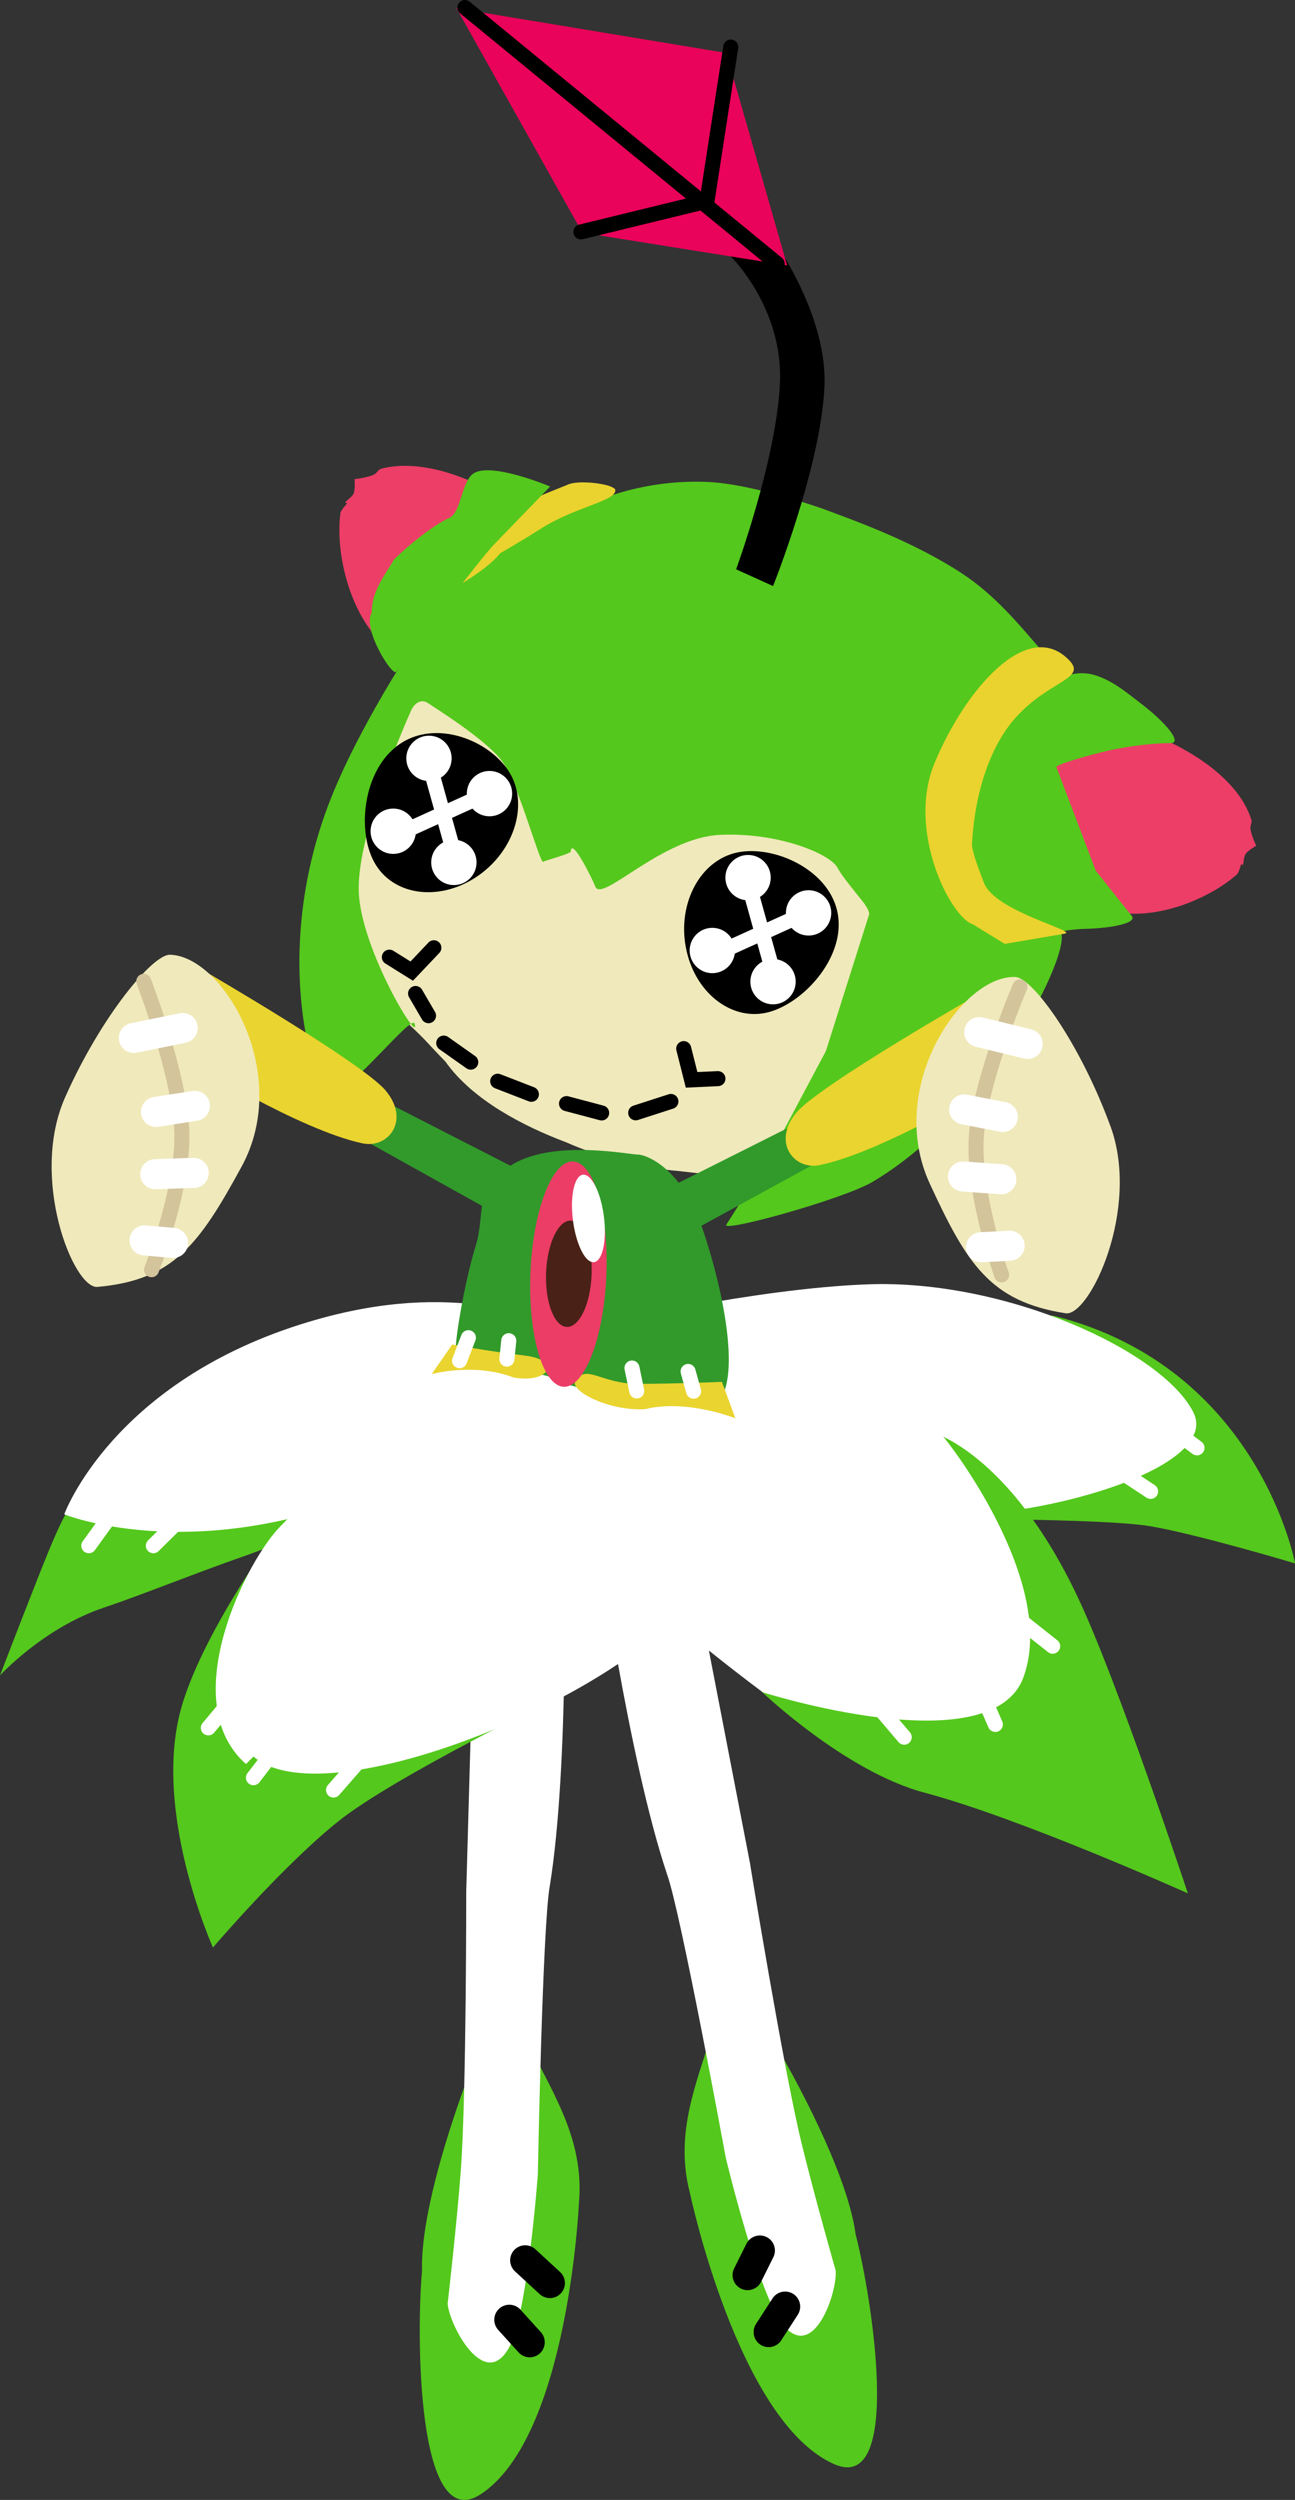 <svg version="1.1" xmlns="http://www.w3.org/2000/svg" xmlns:xlink="http://www.w3.org/1999/xlink" width="21.526" height="41.544" viewBox="0,0,21.526,41.544"><rect x="0" y="0" width="21.526" height="41.544" fill="#333333" stroke="none"/><g transform="translate(-230.375,-158.041)"><g data-paper-data="{&quot;isPaintingLayer&quot;:true}" fill-rule="nonzero" stroke-linejoin="miter" stroke-miterlimit="10" stroke-dasharray="" stroke-dashoffset="0" style="mix-blend-mode: normal"><g data-paper-data="{&quot;index&quot;:null}"><g data-paper-data="{&quot;index&quot;:null}" stroke="none" stroke-width="0" stroke-linecap="butt"><path d="M238.364,199.491c-1.066,0.699 -1.068,-2.688 -0.974,-3.709c-0.035,-1.191 0.791,-3.293 0.791,-3.293c0,0 0.485,-1.484 0.928,-0.582c0.206,0.42 0.434,0.814 0.609,1.222c0.201,0.469 0.331,0.957 0.28,1.524c0,0 -0.174,3.881 -1.633,4.838z" data-paper-data="{&quot;index&quot;:null}" fill="#54c81c"/><path d="M238.126,189.435l0.159,-5.619l1.465,-0.088c0,0 0.091,3.621 -0.234,5.64c-0.123,0.636 -0.201,4.809 -0.201,4.809c0,0 -0.17,2.344 -0.489,2.894c-0.405,0.7 -0.981,-0.388 -1.01,-0.747c0,0 0.156,-1.361 0.219,-2.214c0.093,-1.262 0.09,-4.674 0.09,-4.674z" data-paper-data="{&quot;index&quot;:null}" fill="#ffffff"/></g><path d="M239.515,195.981l-0.41,-0.378" fill="none" stroke="#000000" stroke-width="0.5" stroke-linecap="round"/><path d="M238.841,196.591l0.339,0.374" fill="none" stroke="#000000" stroke-width="0.5" stroke-linecap="round"/></g><g><path d="M241.762,168.478c4.223,1.688 3.072,4.684 3.168,4.931c0.031,0.267 -0.094,0.524 -0.173,0.772c-0.335,0.889 -0.757,1.741 -1.171,2.595c-0.15,0.36 -0.494,0.592 -0.85,0.718c-0.385,0.129 -0.798,0.027 -1.192,-0.003c-0.606,-0.069 -1.2,-0.222 -1.758,-0.467c-0.702,-0.265 -1.551,-0.697 -2.006,-1.34c-0.344,-0.353 -0.283,-0.318 -0.648,-0.658c-0.676,-0.817 -0.945,-1.911 -0.881,-2.957c0.033,-0.627 0.174,-1.26 0.467,-1.819c0.137,-0.23 1.543,-3.172 5.044,-1.773z" data-paper-data="{&quot;index&quot;:null}" fill="#f0e9bb" stroke="none" stroke-width="0.172" stroke-linecap="butt"/><path d="M238.663,166.267c0.362,0.602 -2.59,2.605 -2.115,2.265c-0.425,-0.561 -0.589,-1.396 -0.514,-1.965c0.007,-0.052 0.114,-0.162 0.114,-0.162c-0.094,-0.011 0.059,-0.072 0.103,-0.158c0.034,-0.068 0.017,-0.246 0.017,-0.246c-0.05,0.013 0.2,-0.02 0.305,-0.065c0.086,-0.037 0.073,-0.087 0.139,-0.105c0.466,-0.125 1.138,-0.02 1.952,0.434z" data-paper-data="{&quot;index&quot;:null}" fill="#ed3e67" stroke="none" stroke-width="0.172" stroke-linecap="butt"/><path d="M244.825,173.228c-0.018,-0.105 -0.102,-0.197 -0.219,-0.342c-0.088,-0.11 -0.258,-0.323 -0.305,-0.417c-0.116,-0.238 -0.994,-0.601 -1.963,-0.554c-0.969,0.047 -1.963,1.139 -2.068,0.858c-0.04,-0.107 -0.394,-0.832 -0.408,-0.582c-0.002,0.041 -0.436,0.15 -0.456,0.171c-0.052,0.055 -0.41,-1.292 -0.679,-1.663c-0.269,-0.37 -1.158,-0.917 -1.232,-0.97c-0.112,-0.08 -0.226,-0.009 -0.283,0.112c-0.071,0.152 -0.905,2.05 -0.874,3.012c0.031,0.962 1.028,2.586 0.93,2.201c-0.044,-0.174 -1.06,1.14 -1.4,1.173c-0.243,0.024 -1.013,-2.248 -0.028,-4.828c0.468,-1.226 1.403,-2.657 1.619,-2.946l0.423,-0.563c0.618,-0.62 1.344,-1.105 2.194,-1.433c0.054,-0.021 0.893,-0.459 2.062,-0.407c0.739,0.033 1.845,0.42 1.931,0.452c0.505,0.188 1.498,0.539 2.318,1.083c0.522,0.346 0.92,0.826 1.253,1.21c0.06,0.069 -1.129,0.733 -1.07,0.795c0.029,0.03 -0.548,0.864 -0.574,0.955l-0.17,0.607c-0.172,0.614 0.132,1.428 0.199,1.545c0.091,0.159 0.423,0.663 0.575,0.727l0.512,0.214c0.07,0.029 0.862,-0.179 0.894,-0.117c0.113,0.221 -0.319,1.082 -0.423,1.245l-0.543,0.855c-0.175,0.275 -0.256,0.437 -0.602,0.775c-0.475,0.464 -0.953,0.926 -1.556,1.284c-0.488,0.289 -2.522,0.851 -2.434,0.713l0.744,-1.173l0.911,-1.712l0.722,-2.281z" data-paper-data="{&quot;index&quot;:null}" fill="#54c81c" stroke="none" stroke-width="0.172" stroke-linecap="butt"/><path d="M249.167,173.223c-1.091,-0.044 -1.562,-2.545 -1.562,-2.545c0.141,-0.364 1.319,-0.762 2.292,-0.267c0.744,0.379 1.15,0.834 1.279,1.255c0.018,0.06 -0.027,0.076 -0.014,0.162c0.016,0.103 0.111,0.311 0.097,0.266c0,0 -0.146,0.081 -0.182,0.143c-0.046,0.079 -0.018,0.227 -0.072,0.162c0,0 -0.033,0.14 -0.07,0.173c-0.404,0.359 -1.129,0.677 -1.768,0.652z" data-paper-data="{&quot;index&quot;:null}" fill="#ed3e67" stroke="none" stroke-width="0.172" stroke-linecap="butt"/><path d="M246.612,171.04c0.067,0.1 0.188,-0.491 0.523,-0.984c0.357,-0.527 0.942,-0.956 1.451,-0.792c0.294,0.095 0.516,0.286 0.731,0.45c0.445,0.337 0.717,0.676 0.516,0.676c-0.343,-0 -0.808,0.066 -1.133,0.148c-0.464,0.116 -0.775,0.223 -0.765,0.25l0.653,1.72l0.598,0.753c0.103,0.116 -0.327,0.206 -0.777,0.216c-0.389,0.009 -0.702,0.126 -0.834,0.116c-0.586,-0.043 -0.423,-0.261 -0.908,-0.83c-0.282,-0.331 -0.156,-1.872 -0.055,-1.722z" data-paper-data="{&quot;index&quot;:null}" fill="#54c81c" stroke="none" stroke-width="0.172" stroke-linecap="butt"/><path d="M245.907,170.728c0.507,-1.228 1.555,-2.441 2.246,-1.709c0.29,0.307 -0.347,0.33 -0.903,0.956c-0.354,0.399 -0.661,1.102 -0.718,2.085c-0.006,0.103 0.079,0.342 0.2,0.655c0.186,0.48 1.59,0.8 1.336,0.843l-0.992,0.169l-0.529,-0.325c-0.372,-0.115 -1.103,-1.551 -0.64,-2.674z" data-paper-data="{&quot;index&quot;:null}" fill="#ead32e" stroke="none" stroke-width="0.172" stroke-linecap="butt"/><path d="M238.691,167.233c-0.174,0.228 -0.63,0.5 -0.63,0.5c0.008,-0.141 0.207,-0.3 0.247,-0.414c0.093,-0.263 0.523,-0.827 1.158,-1.084l0.361,-0.146c0.178,-0.072 0.703,-0.012 0.773,0.083c0.055,0.19 -0.649,0.281 -1.238,0.657c-0.282,0.18 -0.671,0.405 -0.671,0.405z" data-paper-data="{&quot;index&quot;:null}" fill="#ead32e" stroke="none" stroke-width="0.172" stroke-linecap="butt"/><path d="M238.576,167.101c-0.107,0.111 -0.561,0.685 -0.775,0.972l-0.841,1.132c-0.062,0.083 -0.567,-0.714 -0.407,-0.979c0.001,-0.37 0.212,-0.607 0.365,-0.88c0.26,-0.263 0.685,-0.592 0.926,-0.699c0.194,-0.086 0.202,-0.595 0.394,-0.733c0.288,-0.208 1.281,0.212 1.281,0.212z" data-paper-data="{&quot;index&quot;:null}" fill="#54c81c" stroke="none" stroke-width="0.172" stroke-linecap="butt"/><path d="M244.292,173.183c0.164,0.728 -0.532,1.508 -1.129,1.675c-0.597,0.166 -1.213,-0.289 -1.376,-1.017c-0.164,-0.728 0.187,-1.453 0.784,-1.619c0.597,-0.166 1.557,0.233 1.721,0.961z" fill="#000000" stroke="none" stroke-width="0" stroke-linecap="butt"/><path d="M237.008,170.413c0.611,-0.428 1.5,-0.07 1.829,0.454c0.329,0.525 0.1,1.297 -0.511,1.725c-0.611,0.428 -1.373,0.349 -1.702,-0.175c-0.329,-0.525 -0.227,-1.576 0.385,-2.004z" data-paper-data="{&quot;index&quot;:null}" fill="#000000" stroke="none" stroke-width="0" stroke-linecap="butt"/><path d="M241.527,176.345l-0.585,0.189" fill="none" stroke="#000000" stroke-width="0.25" stroke-linecap="round"/><path d="M239.792,176.381l0.584,0.155" fill="none" stroke="#000000" stroke-width="0.25" stroke-linecap="round"/><path d="M239.208,176.226l-0.56,-0.217" fill="none" stroke="#000000" stroke-width="0.25" stroke-linecap="round"/><path d="M238.2,175.692l-0.449,-0.317" fill="none" stroke="#000000" stroke-width="0.25" stroke-linecap="round"/><path d="M237.498,174.92l-0.215,-0.369" fill="none" stroke="#000000" stroke-width="0.25" stroke-linecap="round"/><path d="M242.309,175.966l-0.438,0.02l-0.131,-0.519" fill="none" stroke="#000000" stroke-width="0.25" stroke-linecap="round"/><path d="M237.587,173.791l-0.368,0.388l-0.372,-0.232" data-paper-data="{&quot;index&quot;:null}" fill="none" stroke="#000000" stroke-width="0.25" stroke-linecap="round"/><path d="M243.711,173.242l-1.395,0.633" fill="none" stroke="#ffffff" stroke-width="0.25" stroke-linecap="round"/><path d="M242.837,172.798l0.423,1.524" fill="none" stroke="#ffffff" stroke-width="0.25" stroke-linecap="round"/><path d="M243.801,173.588c-0.208,-0.008 -0.37,-0.183 -0.362,-0.391c0.008,-0.208 0.183,-0.37 0.391,-0.362c0.208,0.008 0.37,0.183 0.362,0.391c-0.008,0.208 -0.183,0.37 -0.391,0.362z" fill="#ffffff" stroke="none" stroke-width="0" stroke-linecap="butt"/><path d="M242.201,174.213c-0.208,-0.008 -0.37,-0.183 -0.362,-0.391c0.008,-0.208 0.183,-0.37 0.391,-0.362c0.208,0.008 0.37,0.183 0.362,0.391c-0.008,0.208 -0.183,0.37 -0.391,0.362z" fill="#ffffff" stroke="none" stroke-width="0" stroke-linecap="butt"/><path d="M242.795,173.002c-0.208,-0.008 -0.37,-0.183 -0.362,-0.391c0.008,-0.208 0.183,-0.37 0.391,-0.362c0.208,0.008 0.37,0.183 0.362,0.391c-0.008,0.208 -0.183,0.37 -0.391,0.362z" fill="#ffffff" stroke="none" stroke-width="0" stroke-linecap="butt"/><path d="M243.21,174.731c-0.208,-0.008 -0.37,-0.183 -0.362,-0.391c0.008,-0.208 0.183,-0.37 0.391,-0.362c0.208,0.008 0.37,0.183 0.362,0.391c-0.008,0.208 -0.183,0.37 -0.391,0.362z" fill="#ffffff" stroke="none" stroke-width="0" stroke-linecap="butt"/><path d="M237.012,171.893l1.395,-0.633" fill="none" stroke="#ffffff" stroke-width="0.25" stroke-linecap="round"/><path d="M237.955,172.34l-0.423,-1.524" fill="none" stroke="#ffffff" stroke-width="0.25" stroke-linecap="round"/><path d="M238.497,171.606c-0.208,-0.008 -0.37,-0.183 -0.362,-0.391c0.008,-0.208 0.183,-0.37 0.391,-0.362c0.208,0.008 0.37,0.183 0.362,0.391c-0.008,0.208 -0.183,0.37 -0.391,0.362z" fill="#ffffff" stroke="none" stroke-width="0" stroke-linecap="butt"/><path d="M236.897,172.231c-0.208,-0.008 -0.37,-0.183 -0.362,-0.391c0.008,-0.208 0.183,-0.37 0.391,-0.362c0.208,0.008 0.37,0.183 0.362,0.391c-0.008,0.208 -0.183,0.37 -0.391,0.362z" fill="#ffffff" stroke="none" stroke-width="0" stroke-linecap="butt"/><path d="M237.491,171.02c-0.208,-0.008 -0.37,-0.183 -0.362,-0.391c0.008,-0.208 0.183,-0.37 0.391,-0.362c0.208,0.008 0.37,0.183 0.362,0.391c-0.008,0.208 -0.183,0.37 -0.391,0.362z" fill="#ffffff" stroke="none" stroke-width="0" stroke-linecap="butt"/><path d="M237.905,172.749c-0.208,-0.008 -0.37,-0.183 -0.362,-0.391c0.008,-0.208 0.183,-0.37 0.391,-0.362c0.208,0.008 0.37,0.183 0.362,0.391c-0.008,0.208 -0.183,0.37 -0.391,0.362z" fill="#ffffff" stroke="none" stroke-width="0" stroke-linecap="butt"/></g><g><path d="M242.611,167.502c0,0 0.664,-1.813 0.728,-3.077c0.064,-1.264 -0.815,-2.12 -0.815,-2.12l0.524,-0.54c0,0 1.094,1.38 1.031,2.711c-0.063,1.33 -0.854,3.304 -0.854,3.304z" fill="#000000" stroke="none" stroke-width="0" stroke-linecap="butt"/><path d="M240.055,161.908l-2.091,-3.729l4.483,0.742l1.012,3.531z" fill="#ea035a" stroke="none" stroke-width="0" stroke-linecap="butt"/><path d="M243.293,162.423l-5.19,-4.257" fill="none" stroke="#000000" stroke-width="0.25" stroke-linecap="round"/><path d="M242.522,158.823l-0.395,2.561l-2.096,0.511" fill="none" stroke="#000000" stroke-width="0.25" stroke-linecap="round"/></g><g data-paper-data="{&quot;index&quot;:null}"><g data-paper-data="{&quot;index&quot;:null}" stroke="none" stroke-width="0" stroke-linecap="butt"><path d="M237.58,182.371c0,0 -1.689,1.022 -3.158,1.534c-0.809,0.282 -1.729,0.655 -2.321,0.852c-1,0.334 -1.726,1.126 -1.726,1.126c0,0 0.637,-1.658 0.83,-2.117c0.193,-0.46 0.391,-0.894 0.566,-0.828c0.175,0.066 5.809,-0.567 5.809,-0.567z" fill="#54c81c"/><path d="M236.44,182.887c-2.957,1.152 -4.997,0.319 -4.997,0.319c0,0 0.804,-2.219 4.06,-3.197c2.544,-0.765 3.77,0.072 4.253,-0.131c1.406,-0.589 1.156,-0.575 1.156,-0.575c0,0 -0.364,1.983 -4.472,3.584z" fill="#ffffff"/></g><path d="M233.425,183.233l-0.501,0.495" fill="none" stroke="#ffffff" stroke-width="0.25" stroke-linecap="round"/><path d="M231.851,183.728l0.358,-0.495" fill="none" stroke="#ffffff" stroke-width="0.25" stroke-linecap="round"/></g><g data-paper-data="{&quot;index&quot;:null}"><g data-paper-data="{&quot;index&quot;:null}" stroke="none" stroke-width="0" stroke-linecap="butt"><path d="M233.403,186.37c0.397,-1.313 1.648,-2.98 1.648,-2.98l4.605,2.852c0,0 -2.724,1.322 -3.65,2.06c-0.927,0.738 -2.091,2.103 -2.091,2.103c0,0 -1.037,-2.298 -0.511,-4.036z" fill="#54c81c"/><path d="M234.464,187.356c-1.183,-1.041 0.017,-3.409 0.587,-3.966c0.566,-0.552 1.058,-1.671 4.019,-2.353c2.019,-0.465 2.541,-1.568 2.541,-1.568l0.886,0.315c0,0 0.682,3.331 -0.793,5.023c-1.38,1.583 -5.979,3.425 -7.115,2.424z" fill="#ffffff"/></g><path d="M236.55,187.065l-0.631,0.723" fill="none" stroke="#ffffff" stroke-width="0.25" stroke-linecap="round"/><path d="M235.145,186.86l-0.557,0.723" fill="none" stroke="#ffffff" stroke-width="0.25" stroke-linecap="round"/><path d="M234.554,185.901l-0.716,0.854" fill="none" stroke="#ffffff" stroke-width="0.25" stroke-linecap="round"/></g><g data-paper-data="{&quot;index&quot;:null}"><g data-paper-data="{&quot;index&quot;:null}" stroke="none" stroke-width="0" stroke-linecap="butt"><path d="M249.489,183.403c-0.789,-0.133 -3.815,-0.122 -3.815,-0.122c0,0 3.343,-0.277 3.675,-1.003c0.332,-0.726 -2.069,-2.528 -1.428,-2.363c3.385,0.868 3.981,4.107 3.981,4.107c0,0 -1.623,-0.486 -2.412,-0.619z" fill="#54c81c"/><path d="M244.806,179.384c2.29,-0.083 4.89,1.108 5.404,2.124c0.514,1.016 -3.094,1.916 -4.582,1.679c-1.613,-0.256 -5.224,-3.143 -5.224,-3.143c0,0 2.512,-0.592 4.402,-0.66z" fill="#ffffff"/></g><path d="M248.731,182.318l0.77,0.507" fill="none" stroke="#ffffff" stroke-width="0.25" stroke-linecap="round"/><path d="M250.272,182.101l-0.49,-0.362" fill="none" stroke="#ffffff" stroke-width="0.25" stroke-linecap="round"/></g><g data-paper-data="{&quot;index&quot;:null}"><g data-paper-data="{&quot;index&quot;:null}" stroke="none" stroke-width="0" stroke-linecap="butt"><path d="M243.026,186.143c0,0 3.262,0.627 3.768,-0.253c0.514,-0.893 -0.943,-4.055 -0.943,-4.055c0,0 1.29,0.328 2.432,2.733c0.662,1.388 1.837,4.937 1.837,4.937c0,0 -2.776,-1.248 -4.374,-1.672c-1.327,-0.352 -2.721,-1.69 -2.721,-1.69z" fill="#54c81c"/><path d="M245.946,181.794c0.137,0.103 2.058,2.572 1.425,4.162c-0.594,1.393 -4.316,0.208 -4.316,0.208c0,0 -1.394,-1.028 -2.37,-1.975c-1.172,-1.137 -1.109,-2.991 -0.723,-3.848c0.386,-0.857 0.392,0.258 2.385,0.118c1.502,-0.106 3.468,1.236 3.599,1.335z" fill="#ffffff"/></g><path d="M245.405,186.91l-0.361,-0.425" fill="none" stroke="#ffffff" stroke-width="0.25" stroke-linecap="round"/><path d="M246.704,186.202l0.216,0.496" fill="none" stroke="#ffffff" stroke-width="0.25" stroke-linecap="round"/><path d="M247.873,185.398l-0.952,-0.754" fill="none" stroke="#ffffff" stroke-width="0.25" stroke-linecap="round"/></g><g data-paper-data="{&quot;index&quot;:null}"><path d="M242.35,181.289c-0.366,0.398 -2.697,-0.283 -2.697,-0.283c-0.247,-0.282 -1.677,-0.075 -1.702,-0.537c-0.01,-0.18 0.15,-1.144 0.328,-1.713c0.178,-0.569 -0.06,-0.983 0.642,-1.38c0.702,-0.397 1.907,-0.148 2.06,-0.148c0.122,0 0.723,0.198 1.079,1.254c0.356,1.056 0.594,2.364 0.29,2.807z" data-paper-data="{&quot;index&quot;:null}" fill="#319a2b" stroke="none" stroke-width="0.172" stroke-linecap="butt"/><path d="M240.977,181.038c0.613,0 1.398,-0.033 1.398,-0.033l0.224,0.605c0,0 -0.814,-0.324 -1.502,-0.151c-0.611,0.034 -1.25,-0.309 -1.158,-0.464c0.178,-0.299 0.425,0.043 1.038,0.043z" data-paper-data="{&quot;index&quot;:null}" fill="#ead42f" stroke="none" stroke-width="0" stroke-linecap="butt"/><path d="M237.891,180.384c0,0 0.605,0.113 1.213,0.185c0.608,0.072 0.411,0.469 -0.192,0.363c-0.663,-0.252 -1.362,-0.055 -1.362,-0.055l0.341,-0.492z" data-paper-data="{&quot;index&quot;:null}" fill="#ead42f" stroke="none" stroke-width="0" stroke-linecap="butt"/><path d="M240.88,180.775l0.079,0.381" fill="none" stroke="#ffffff" stroke-width="0.25" stroke-linecap="round"/><path d="M241.904,181.16l-0.091,-0.328" fill="none" stroke="#ffffff" stroke-width="0.25" stroke-linecap="round"/><path d="M238.832,180.321l-0.031,0.306" fill="none" stroke="#ffffff" stroke-width="0.25" stroke-linecap="round"/><path d="M238.014,180.653l0.147,-0.382" fill="none" stroke="#ffffff" stroke-width="0.25" stroke-linecap="round"/></g><g data-paper-data="{&quot;index&quot;:null}" stroke="none" stroke-linecap="butt"><path d="M239.976,177.358c0.17,0.069 0.307,0.339 0.391,0.721c0.084,0.381 0.115,0.873 0.073,1.385c-0.042,0.512 -0.15,0.948 -0.289,1.239c-0.139,0.291 -0.311,0.436 -0.481,0.367c-0.17,-0.069 -0.307,-0.34 -0.391,-0.721c-0.084,-0.381 -0.115,-0.873 -0.073,-1.385c0.042,-0.512 0.15,-0.948 0.289,-1.239c0.139,-0.291 0.311,-0.436 0.481,-0.367z" fill="#eb3d66" stroke-width="0.019"/><path d="M239.864,178.325c0.209,0.008 0.363,0.41 0.345,0.898c-0.019,0.488 -0.203,0.877 -0.412,0.869c-0.209,-0.008 -0.363,-0.41 -0.345,-0.898c0.019,-0.488 0.203,-0.877 0.412,-0.869z" fill="#492116" stroke-width="0"/><path d="M240.084,177.562c0.073,0.007 0.147,0.096 0.208,0.232c0.061,0.137 0.108,0.321 0.128,0.522c0.02,0.201 0.008,0.379 -0.027,0.506c-0.035,0.127 -0.093,0.202 -0.166,0.194c-0.073,-0.007 -0.147,-0.096 -0.207,-0.232c-0.061,-0.137 -0.108,-0.321 -0.128,-0.522c-0.02,-0.201 -0.008,-0.379 0.027,-0.506c0.035,-0.127 0.093,-0.201 0.166,-0.194z" fill="#ffffff" stroke-width="0.019"/></g><g data-paper-data="{&quot;index&quot;:null}"><g stroke="none" stroke-width="0" stroke-linecap="butt"><path d="M243.629,176.706l0.325,0.655l-2.388,1.306l-0.161,-0.844z" fill="#319a2b"/><path d="M243.622,176.521c0.395,-0.459 3.021,-1.958 3.021,-1.958l0.207,1.521c0,0 -1.804,1.104 -2.851,1.319c-0.433,0.089 -0.8,-0.392 -0.377,-0.882z" fill="#ead42f"/><path d="M248.833,176.755c0.505,1.377 -0.35,3.172 -0.746,3.11c-1.253,-0.196 -1.641,-0.821 -2.256,-2.152c-0.745,-1.613 0.545,-3.479 1.424,-3.436c0.288,0.014 1.074,1.102 1.578,2.479z" fill="#f0e9bb"/></g><path d="M247.024,179.227c0,0 -0.515,-1.434 -0.412,-2.396c0.103,-0.962 0.716,-2.389 0.716,-2.389" fill="none" stroke="#d3c49c" stroke-width="0.25" stroke-linecap="round"/><path d="M246.652,175.193l0.805,0.196" fill="none" stroke="#ffffff" stroke-width="0.5" stroke-linecap="round"/><path d="M246.402,176.478l0.642,0.125" fill="none" stroke="#ffffff" stroke-width="0.5" stroke-linecap="round"/><path d="M247.02,177.638l-0.638,-0.046" fill="none" stroke="#ffffff" stroke-width="0.5" stroke-linecap="round"/><path d="M247.157,178.743l-0.476,0.025" fill="none" stroke="#ffffff" stroke-width="0.5" stroke-linecap="round"/></g><g data-paper-data="{&quot;index&quot;:null}"><g stroke="#ffffff" stroke-width="0" stroke-linecap="butt"><path d="M238.991,177.481l-0.167,0.843l-2.378,-1.325l0.33,-0.652z" data-paper-data="{&quot;index&quot;:null}" fill="#319a2b"/><path d="M236.783,176.162c0.419,0.494 0.048,0.971 -0.384,0.879c-1.045,-0.223 -2.841,-1.341 -2.841,-1.341l0.219,-1.52c0,0 2.615,1.519 3.006,1.981z" data-paper-data="{&quot;index&quot;:null}" fill="#ead42f"/><path d="M233.198,173.907c0.88,0.015 2.043,1.964 1.192,3.523c-0.703,1.288 -1.132,1.885 -2.395,1.997c-0.4,0.036 -1.133,-1.812 -0.537,-3.152c0.595,-1.341 1.452,-2.373 1.74,-2.368z" data-paper-data="{&quot;index&quot;:null}" fill="#f0e9bb"/></g><path d="M232.765,174.349c0,0 0.56,1.448 0.628,2.413c0.068,0.965 -0.499,2.379 -0.499,2.379" data-paper-data="{&quot;index&quot;:null}" fill="none" stroke="#d3c49c" stroke-width="0.25" stroke-linecap="round"/><path d="M233.412,175.124l-0.812,0.166" data-paper-data="{&quot;index&quot;:null}" fill="none" stroke="#ffffff" stroke-width="0.5" stroke-linecap="round"/><path d="M233.615,176.418l-0.647,0.101" data-paper-data="{&quot;index&quot;:null}" fill="none" stroke="#ffffff" stroke-width="0.5" stroke-linecap="round"/><path d="M232.956,177.554l0.639,-0.022" data-paper-data="{&quot;index&quot;:null}" fill="none" stroke="#ffffff" stroke-width="0.5" stroke-linecap="round"/><path d="M233.252,178.696l-0.474,-0.042" data-paper-data="{&quot;index&quot;:null}" fill="none" stroke="#ffffff" stroke-width="0.5" stroke-linecap="round"/></g><g data-paper-data="{&quot;index&quot;:null}"><g data-paper-data="{&quot;index&quot;:null}" stroke="none" stroke-width="0" stroke-linecap="butt"><path d="M244.237,198.989c-1.595,-0.708 -2.395,-4.509 -2.395,-4.509c-0.143,-0.551 -0.093,-1.054 0.029,-1.549c0.106,-0.431 0.267,-0.857 0.403,-1.305c0.291,-0.961 1.01,0.425 1.01,0.425c0,0 1.156,1.94 1.314,3.121c0.258,0.992 0.805,4.335 -0.361,3.817z" data-paper-data="{&quot;index&quot;:null}" fill="#54c81c"/><path d="M242.845,189.027c0,0 0.549,3.368 0.846,4.598c0.2,0.832 0.575,2.149 0.575,2.149c0.029,0.359 -0.363,1.526 -0.876,0.901c-0.403,-0.491 -0.951,-2.777 -0.951,-2.777c0,0 -0.753,-4.105 -0.977,-4.713c-0.647,-1.94 -1.143,-5.528 -1.143,-5.528l1.46,-0.15l1.067,5.519z" data-paper-data="{&quot;index&quot;:null}" fill="#ffffff"/></g><path d="M243.426,196.372l-0.274,0.424" fill="none" stroke="#000000" stroke-width="0.5" stroke-linecap="round"/><path d="M242.802,195.849l0.204,-0.409" fill="none" stroke="#000000" stroke-width="0.5" stroke-linecap="round"/></g></g></g></svg>